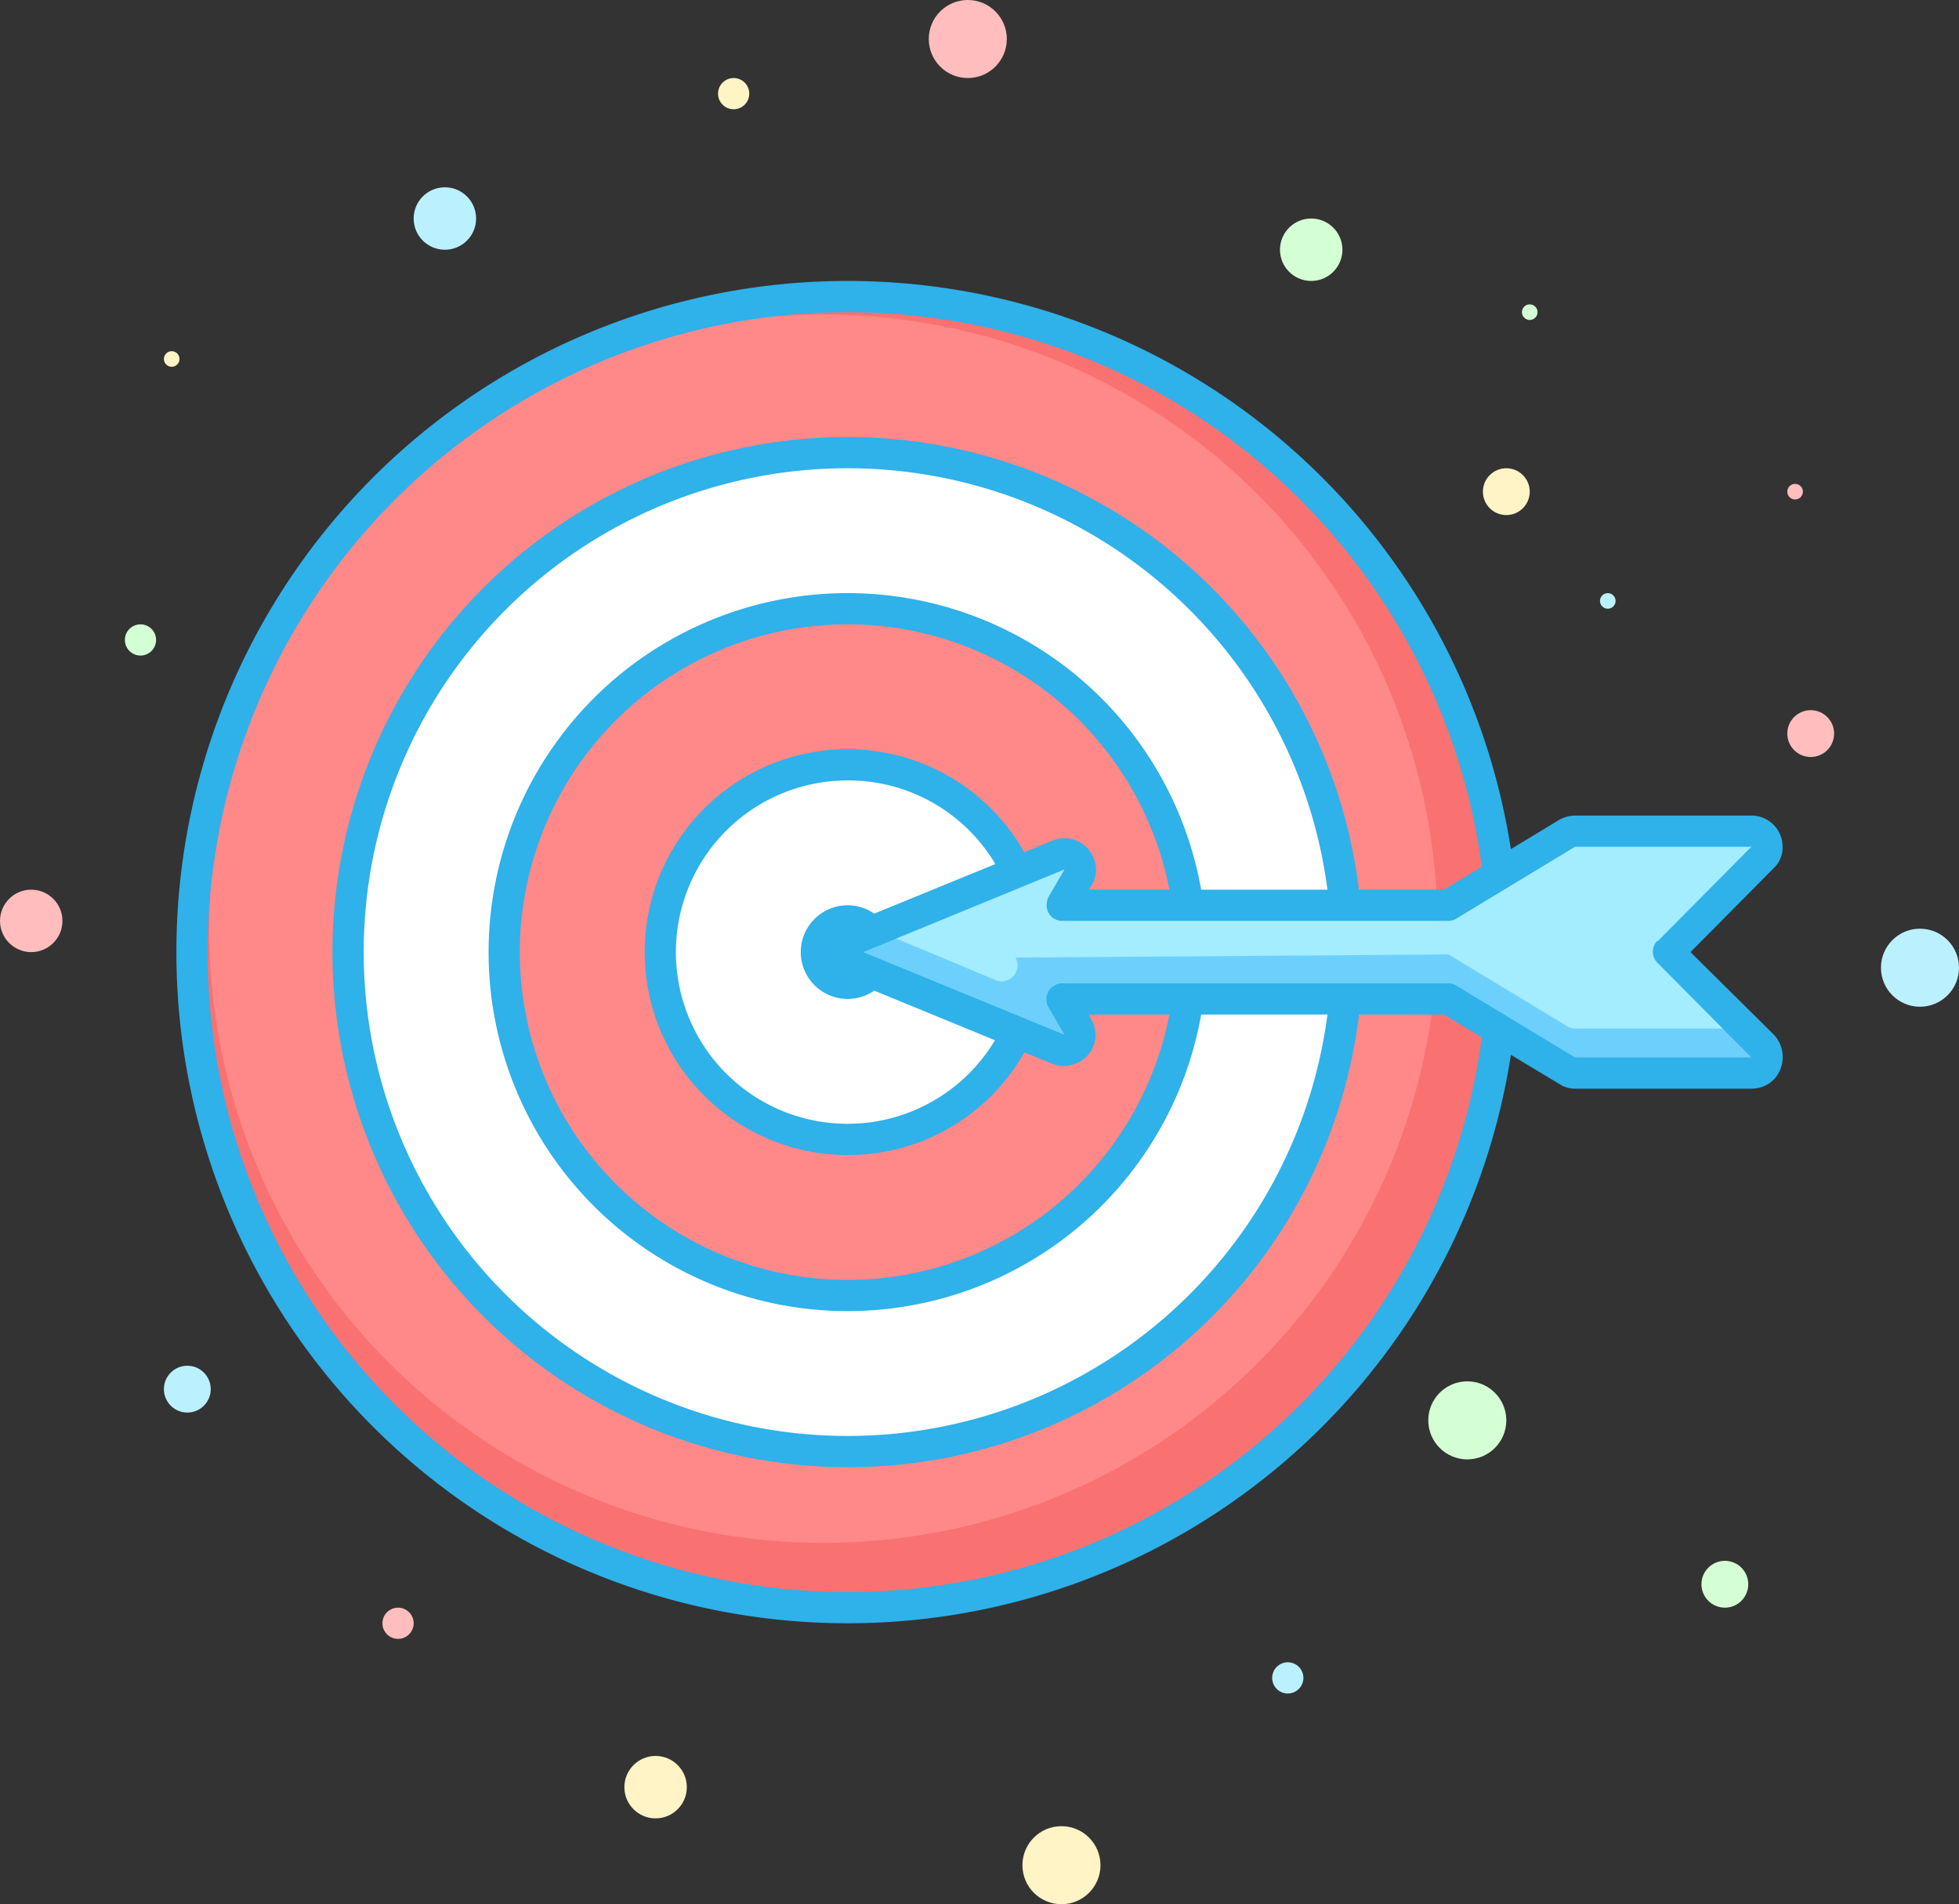 <svg id="Layer_1" data-name="Layer 1" xmlns="http://www.w3.org/2000/svg" viewBox="0 0 251 244">
  <rect x="0" y="0" width="251" height="244" fill="#333333" stroke="none"/>
  <title>sport</title>
  <g id="Layer_2" data-name="Layer 2">
    <circle cx="108.6" cy="122" r="84" fill="#f97171"/>
    <circle cx="105.5" cy="119" r="78.7" fill="#f88"/>
    <path d="M111.1,214a86,86,0,1,1,86-86A86,86,0,0,1,111.1,214Zm0-168a82,82,0,1,0,82,82A82,82,0,0,0,111.1,46Z" transform="translate(-2.5 -6)" fill="#2fb1ea"/>
    <path d="M111.1,192a64,64,0,1,1,64-64A64,64,0,0,1,111.1,192Z" transform="translate(-2.5 -6)" fill="#fff"/>
    <path d="M111.1,194a66,66,0,1,1,66-66A65.9,65.9,0,0,1,111.1,194Zm0-128a62,62,0,1,0,62,62A62,62,0,0,0,111.1,66Z" transform="translate(-2.5 -6)" fill="#2fb1ea"/>
    <path d="M111.1,172a44,44,0,1,1,44-44A44,44,0,0,1,111.1,172Z" transform="translate(-2.5 -6)" fill="#f88"/>
    <path d="M111.1,174a46,46,0,1,1,46-46A46,46,0,0,1,111.1,174Zm0-88a42,42,0,1,0,42,42h0A42,42,0,0,0,111.1,86Z" transform="translate(-2.5 -6)" fill="#2fb1ea"/>
    <path d="M111.1,152a24,24,0,1,1,24-24A23.9,23.9,0,0,1,111.1,152Z" transform="translate(-2.5 -6)" fill="#fff"/>
    <path d="M111.1,154a26,26,0,1,1,26-26A25.9,25.9,0,0,1,111.1,154Zm0-48a22,22,0,1,0,22,22A21.9,21.9,0,0,0,111.1,106Z" transform="translate(-2.5 -6)" fill="#2fb1ea"/>
    <circle cx="108.6" cy="122" r="4" fill="#f88"/>
    <path d="M111.1,134a6,6,0,0,1,0-12,6,6,0,0,1,0,12Zm0-8a2,2,0,1,0,2,2A2,2,0,0,0,111.1,126Z" transform="translate(-2.5 -6)" fill="#2fb1ea"/>
    <path d="M226.9,112.5H204.3a1.9,1.9,0,0,0-1,.3L188.1,122H138.6l2-3.6a1.9,1.9,0,0,0-.7-2.7,1.7,1.7,0,0,0-1.7-.1l-25.9,10.6a2,2,0,0,0-1.1,2.6,2.3,2.3,0,0,0,1.1,1.1l25.9,10.5a2.1,2.1,0,0,0,2.6-1.1,1.7,1.7,0,0,0-.2-1.7l-2-3.6h49.5l15.2,9.2a1.9,1.9,0,0,0,1,.3h22.6a2,2,0,0,0,2-2,1.7,1.7,0,0,0-.6-1.4l-12-12.1,12-12.1a1.9,1.9,0,0,0,0-2.8A1.7,1.7,0,0,0,226.9,112.5Z" transform="translate(-2.5 -6)" fill="#6dd0fc"/>
    <path d="M226.9,112.5H204.3a1.9,1.9,0,0,0-1,.3L188.1,122H138.6l2-3.6a1.9,1.9,0,0,0-.7-2.7,1.7,1.7,0,0,0-1.7-.1l-25.9,10.6c-1.7.6,2.8-.9,4.4-.2l13.4,5.6a2,2,0,0,0,2.6-1.1,1.9,1.9,0,0,0-.1-1.8l55.5-.4,15.2,9.2a1.9,1.9,0,0,0,1,.3h18.8a2,2,0,0,0,2-2,2,2,0,0,0-.6-1.4l-8.2-6.4,12-12.1a1.9,1.9,0,0,0,0-2.8A1.7,1.7,0,0,0,226.9,112.5Z" transform="translate(-2.5 -6)" fill="#a4ecff"/>
    <path d="M226.9,145.5H204.3a3.6,3.6,0,0,1-2-.6L187.5,136H142l.3.6a3.9,3.9,0,0,1-1.4,5.4,4.1,4.1,0,0,1-3.6.3l-25.8-10.6a4.1,4.1,0,0,1-2.2-5.2,4,4,0,0,1,2.2-2.2l25.9-10.6a4,4,0,0,1,5.2,2.2,3.9,3.9,0,0,1-.2,3.5l-.4.6h45.5l14.7-8.9a4.2,4.2,0,0,1,2.1-.6h22.6a4,4,0,0,1,4,4,3.6,3.6,0,0,1-1.2,2.8L219.1,128l10.7,10.6a4.2,4.2,0,0,1,0,5.7,4,4,0,0,1-2.9,1.2ZM138.6,132h49.5a1.9,1.9,0,0,1,1,.3l15.2,9.2h22.6l-12-12.1a2,2,0,0,1-.1-2.8h.1l12-12.1H204.3l-15.2,9.2a1.9,1.9,0,0,1-1,.3H138.6a2,2,0,0,1-2-2,3,3,0,0,1,.2-1l2.1-3.6L113.1,128l25.8,10.6-2.1-3.6a2,2,0,0,1,.8-2.7,1.7,1.7,0,0,1,1-.3Z" transform="translate(-2.5 -6)" fill="#2fb1ea"/>
    <circle cx="188" cy="182" r="5" fill="#d4ffd4"/>
    <circle cx="168" cy="32" r="4" fill="#d4ffd4"/>
    <circle cx="221" cy="203" r="3" fill="#d4ffd4"/>
    <circle cx="18" cy="82" r="2" fill="#d4ffd4"/>
    <circle cx="196" cy="40" r="1" fill="#d4ffd4"/>
    <circle cx="124" cy="5" r="5" fill="#ffbdbd"/>
    <circle cx="4" cy="118" r="4" fill="#ffbdbd"/>
    <circle cx="232" cy="94" r="3" fill="#ffbdbd"/>
    <circle cx="51" cy="208" r="2" fill="#ffbdbd"/>
    <circle cx="230" cy="63" r="1" fill="#ffbdbd"/>
    <circle cx="246" cy="124" r="5" fill="#bbf1ff"/>
    <circle cx="57" cy="28" r="4" fill="#bbf1ff"/>
    <circle cx="24" cy="178" r="3" fill="#bbf1ff"/>
    <circle cx="165" cy="215" r="2" fill="#bbf1ff"/>
    <circle cx="206" cy="77" r="1" fill="#bbf1ff"/>
    <circle cx="136" cy="239" r="5" fill="#fff4c5"/>
    <circle cx="84" cy="229" r="4" fill="#fff4c5"/>
    <circle cx="193" cy="63" r="3" fill="#fff4c5"/>
    <circle cx="94" cy="12" r="2" fill="#fff4c5"/>
    <circle cx="22" cy="46" r="1" fill="#fff4c5"/>
  </g>
</svg>
